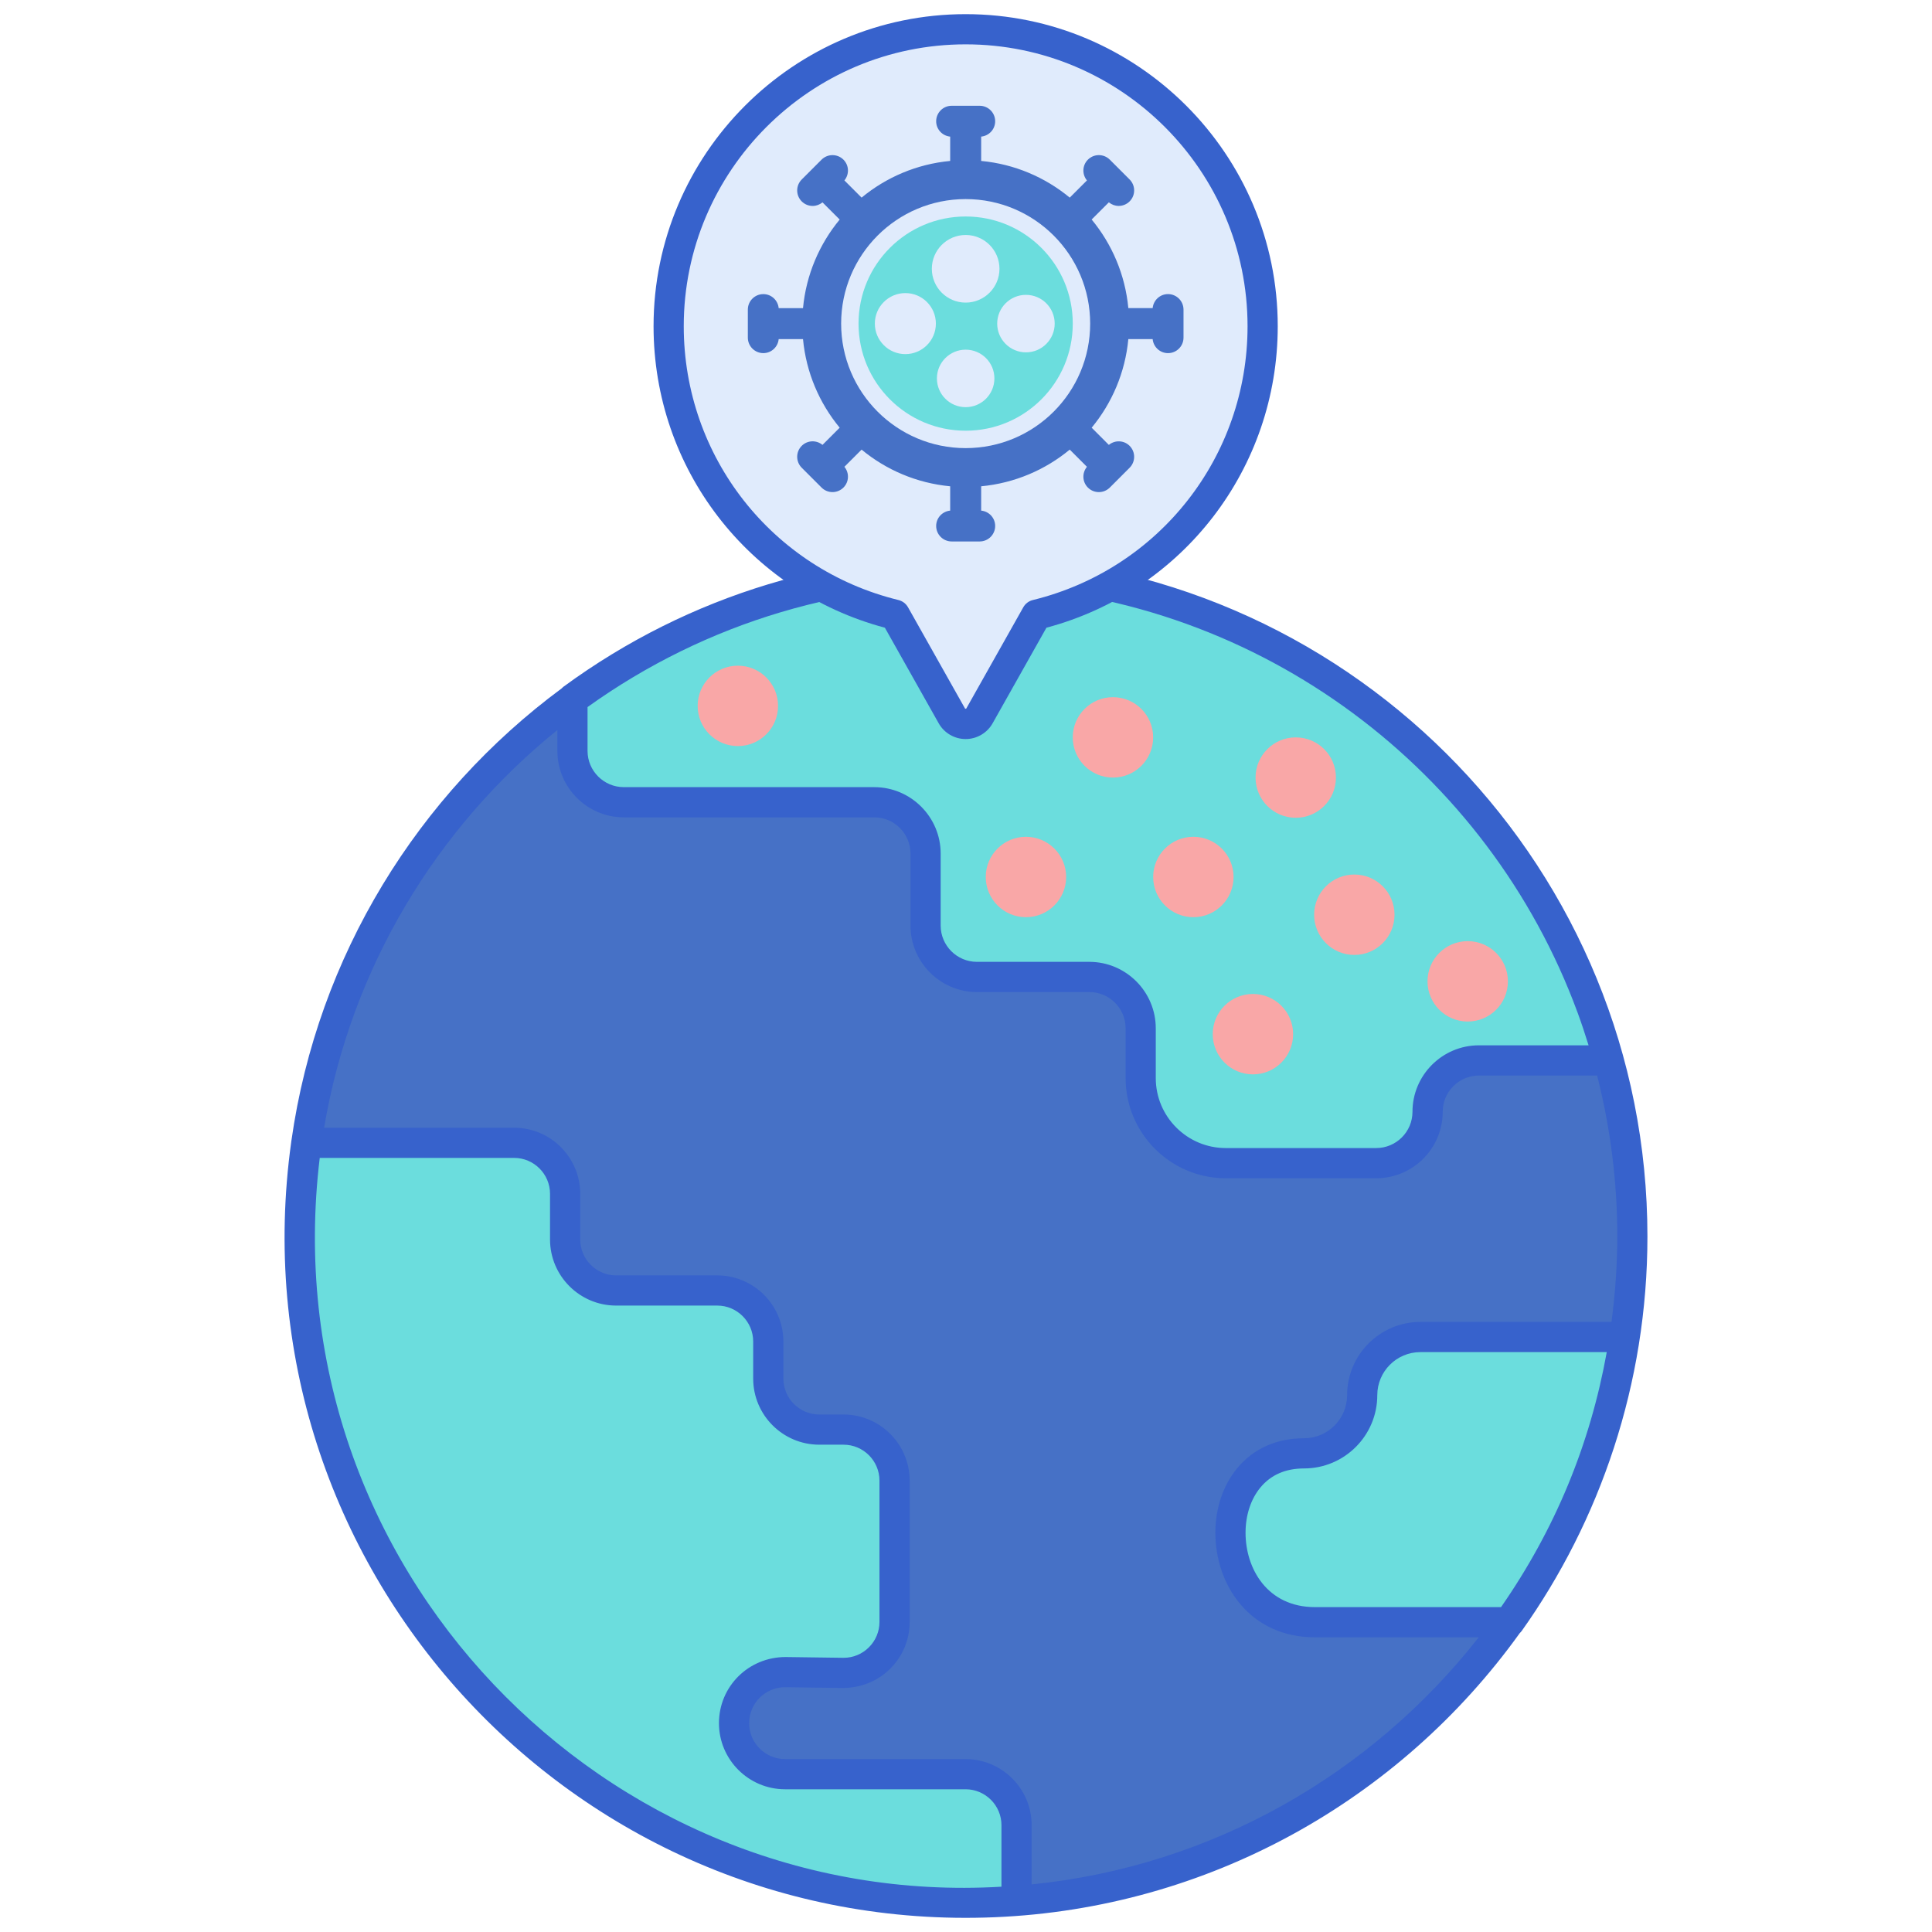 <svg id="Layer_1" enable-background="new 0 0 256 256" height="512" viewBox="0 0 256 256" width="512" xmlns="http://www.w3.org/2000/svg"><g><circle cx="128.005" cy="163.84" fill="#4671c6" r="88.289"/><path d="m215.264 177.363c-.555-.127-1.13-.201-1.723-.201h-25.336c-4.257 0-7.708 3.451-7.708 7.708s-3.451 7.708-7.708 7.708c-13.588 0-12.852 22.375 1.454 22.375h25.759c7.783-10.943 13.132-23.736 15.262-37.59z" fill="#6bdddd"/><path d="m128.005 75.552c-19.51 0-37.539 6.333-52.152 17.049v6.894c0 3.759 3.047 6.806 6.806 6.806h33.18c3.759 0 6.806 3.047 6.806 6.806v9.536c0 3.759 3.047 6.806 6.806 6.806h14.888c3.759 0 6.806 3.047 6.806 6.806v6.593c0 6.226 5.047 11.273 11.273 11.273h19.935c3.759 0 6.806-3.047 6.806-6.806s3.047-6.806 6.806-6.806h17.205c-10.231-37.437-44.481-64.957-85.165-64.957z" fill="#6bdddd"/><path d="m127.937 235.087h-23.912c-3.734 0-6.761-3.027-6.761-6.761 0-3.769 3.082-6.811 6.851-6.76l7.567.101c3.769.05 6.851-2.991 6.851-6.76v-18.717c0-3.734-3.027-6.761-6.761-6.761h-3.21c-3.734 0-6.761-3.027-6.761-6.761v-4.912c0-3.734-3.027-6.761-6.761-6.761h-13.398c-3.734 0-6.761-3.027-6.761-6.761v-6.046c0-3.734-3.027-6.761-6.761-6.761h-27.531c-.571 4.056-.873 8.199-.873 12.412 0 48.761 39.528 88.289 88.289 88.289 2.252 0 4.483-.086 6.693-.251v-10.03c0-3.733-3.027-6.76-6.761-6.76z" fill="#6bdddd"/><g fill="#f9a7a7"><circle cx="147.473" cy="97.706" r="5.327"/><circle cx="135.943" cy="116.206" r="5.327"/><circle cx="171.693" cy="103.033" r="5.327"/><circle cx="166.02" cy="137.033" r="5.327"/><circle cx="97.77" cy="93.533" r="5.327"/><circle cx="179.455" cy="121.206" r="5.327"/><circle cx="158.128" cy="116.206" r="5.327"/><circle cx="194.479" cy="130.033" r="5.327"/></g><path d="m131.455 73.624c-20.117-.759-40.049 5.091-56.785 17.365-.087.063-.159.142-.233.217-19.026 14.069-32.35 35.423-35.82 59.906-.002.013-.007.024-.009.037-.01.068-.016.136-.025.204-7.768 55.908 37.093 105.032 93.207 102.691 28.206-1.173 53.609-15.395 69.598-37.664.087-.084.173-.168.244-.269 10.369-14.58 16.66-32.734 16.66-52.271.002-48.327-38.24-88.3-86.837-90.216zm-53.602 20.066c15.69-11.249 34.592-16.94 54.169-16.036 35.098 1.635 65.209 24.438 76.996 56.468.015.042.031.083.047.124.514 1.404.987 2.827 1.429 4.264h-14.527c-4.855 0-8.806 3.95-8.806 8.806 0 2.65-2.156 4.807-4.807 4.807h-19.936c-5.113 0-9.272-4.159-9.272-9.272v-6.594c0-4.856-3.95-8.807-8.806-8.807h-14.889c-2.65 0-4.807-2.156-4.807-4.806v-9.536c0-4.856-3.95-8.807-8.806-8.807h-33.178c-2.65 0-4.807-2.156-4.807-4.806zm54.845 156.307c-52.486 3.118-96.869-42.451-90.331-96.569h25.754c2.625 0 4.761 2.136 4.761 4.761v6.046c0 4.831 3.93 8.761 8.761 8.761h13.398c2.625 0 4.761 2.136 4.761 4.762v4.911c0 4.831 3.93 8.761 8.761 8.761h3.211c2.625 0 4.761 2.136 4.761 4.761v18.717c0 1.283-.503 2.487-1.417 3.389-.898.887-2.083 1.373-3.343 1.373-.021 0-.043-.001-.065-.001l-7.567-.102c-4.958-.021-8.877 3.904-8.877 8.761 0 4.831 3.93 8.761 8.761 8.761h23.912c2.625 0 4.761 2.136 4.761 4.761v8.147zm66.198-37.045h-24.651c-6.323 0-9.203-5.104-9.203-9.846 0-2.335.698-4.467 1.968-6.003 1.386-1.676 3.331-2.526 5.781-2.526 5.353 0 9.707-4.354 9.707-9.707 0-3.147 2.561-5.708 5.708-5.708h24.698c-2.213 12.292-6.878 23.529-14.008 33.79zm14.631-37.79h-25.321c-5.353 0-9.708 4.355-9.708 9.708 0 3.146-2.561 5.707-5.707 5.707-3.647 0-6.713 1.376-8.864 3.979-1.86 2.251-2.885 5.288-2.885 8.551 0 6.881 4.535 13.846 13.203 13.846h21.691c-14.126 18.027-35.238 30.327-59.238 32.739v-7.844c0-4.831-3.93-8.761-8.761-8.761h-23.912c-2.625 0-4.761-2.136-4.761-4.761 0-2.652 2.151-4.762 4.759-4.762.021 0 .043.001.065.001l7.567.102c2.362-.011 4.59-.865 6.271-2.525 1.682-1.658 2.607-3.873 2.607-6.235v-18.717c0-4.831-3.93-8.761-8.761-8.761h-3.211c-2.625 0-4.761-2.136-4.761-4.761v-4.911c0-4.831-3.93-8.762-8.761-8.762h-13.397c-2.625 0-4.761-2.136-4.761-4.761v-6.046c0-4.831-3.93-8.761-8.761-8.761h-25.177c3.576-21.17 14.879-39.74 30.91-52.701v2.768c0 4.855 3.95 8.806 8.807 8.806h33.18c2.649 0 4.806 2.156 4.806 4.807v9.536c0 4.855 3.95 8.806 8.807 8.806h14.889c2.649 0 4.806 2.156 4.806 4.807v6.594c0 7.318 5.954 13.272 13.272 13.272h19.936c4.856 0 8.807-3.95 8.807-8.807 0-2.649 2.156-4.806 4.806-4.806h15.654c1.742 6.825 2.673 13.97 2.673 21.33-.002 3.841-.28 7.615-.769 11.323z" fill="#3762cc"/><path d="m127.954 3.876c-21.735 0-39.354 17.619-39.354 39.354 0 18.501 12.77 34.011 29.973 38.22l7.551 13.41c.803 1.425 2.855 1.425 3.658 0l7.551-13.41c17.204-4.209 29.973-19.719 29.973-38.22.001-21.735-17.618-39.354-39.352-39.354z" fill="#e0ebfc"/><g><path d="m154.767 38.969c-1.066 0-1.933.816-2.034 1.857h-3.223c-.418-4.438-2.172-8.488-4.86-11.738l2.278-2.278c.378.311.836.476 1.299.476.525 0 1.051-.201 1.452-.601.802-.802.802-2.102 0-2.904l-1.312-1.313-1.312-1.312c-.802-.802-2.102-.802-2.904 0-.754.754-.79 1.944-.126 2.751l-2.278 2.278c-3.251-2.688-7.3-4.442-11.738-4.86v-3.223c1.04-.101 1.856-.967 1.856-2.034 0-1.134-.919-2.053-2.053-2.053h-3.713c-1.134 0-2.053.919-2.053 2.053 0 1.067.816 1.933 1.857 2.034v3.223c-4.438.418-8.488 2.172-11.738 4.86l-2.278-2.278c.664-.807.629-1.996-.125-2.75-.802-.802-2.102-.802-2.904 0l-1.312 1.312s0 0-.001.001c0 0 0 0-.001.001l-1.312 1.312c-.802.802-.802 2.102 0 2.904.401.401.926.602 1.452.602.463 0 .921-.165 1.299-.476l2.278 2.278c-2.688 3.251-4.442 7.3-4.86 11.738h-3.223c-.101-1.04-.967-1.857-2.034-1.857-1.134 0-2.053.919-2.053 2.053v3.713c0 1.134.919 2.053 2.053 2.053 1.067 0 1.933-.816 2.034-1.857h3.223c.418 4.438 2.172 8.488 4.86 11.738l-2.278 2.278c-.806-.665-1.997-.629-2.751.125-.802.802-.802 2.102 0 2.904l1.312 1.312s0 0 .001.001c0 0 0 0 .001.001l1.312 1.312c.401.401.927.601 1.452.601s1.051-.201 1.452-.601c.754-.754.79-1.944.125-2.75l2.278-2.278c3.251 2.688 7.3 4.442 11.738 4.86v3.223c-1.04.101-1.857.967-1.857 2.034 0 1.134.919 2.053 2.053 2.053h3.713c1.134 0 2.053-.919 2.053-2.053 0-1.067-.816-1.933-1.856-2.034v-3.223c4.438-.418 8.488-2.172 11.738-4.86l2.278 2.278c-.664.807-.629 1.997.126 2.751.401.401.927.601 1.452.601s1.051-.201 1.452-.601l1.312-1.312 1.312-1.313c.802-.802.802-2.102 0-2.904-.754-.754-1.944-.79-2.751-.125l-2.278-2.278c2.688-3.251 4.442-7.3 4.86-11.738h3.223c.101 1.04.967 1.857 2.034 1.857 1.134 0 2.054-.919 2.054-2.053v-3.713c-.001-1.139-.921-2.058-2.054-2.058z" fill="#4671c6"/><circle cx="127.954" cy="42.879" fill="#e0ebfc" r="16.499"/><circle cx="127.954" cy="42.879" fill="#6bdddd" r="14.193"/><g fill="#e0ebfc"><circle cx="127.954" cy="35.616" r="4.481"/><circle cx="127.954" cy="50.142" r="3.809"/><circle cx="135.943" cy="42.879" r="3.809"/><circle cx="119.965" cy="42.879" r="4.044"/></g></g><g><path d="m127.954 97.928c-1.478 0-2.847-.8-3.571-2.087l-7.132-12.666c-18.092-4.825-30.651-21.127-30.651-39.946 0-22.803 18.551-41.354 41.354-41.354s41.354 18.551 41.354 41.354c0 18.818-12.559 35.12-30.65 39.945l-7.131 12.666c-.727 1.288-2.096 2.088-3.573 2.088zm0-92.052c-20.597 0-37.354 16.757-37.354 37.354 0 17.263 11.698 32.18 28.449 36.277.537.131.996.479 1.268.961l7.551 13.41c.027.049.144.049.173 0l7.55-13.41c.271-.481.73-.83 1.268-.961 16.751-4.098 28.449-19.015 28.449-36.277-.001-20.597-16.758-37.354-37.354-37.354z" fill="#3762cc"/></g></g></svg>